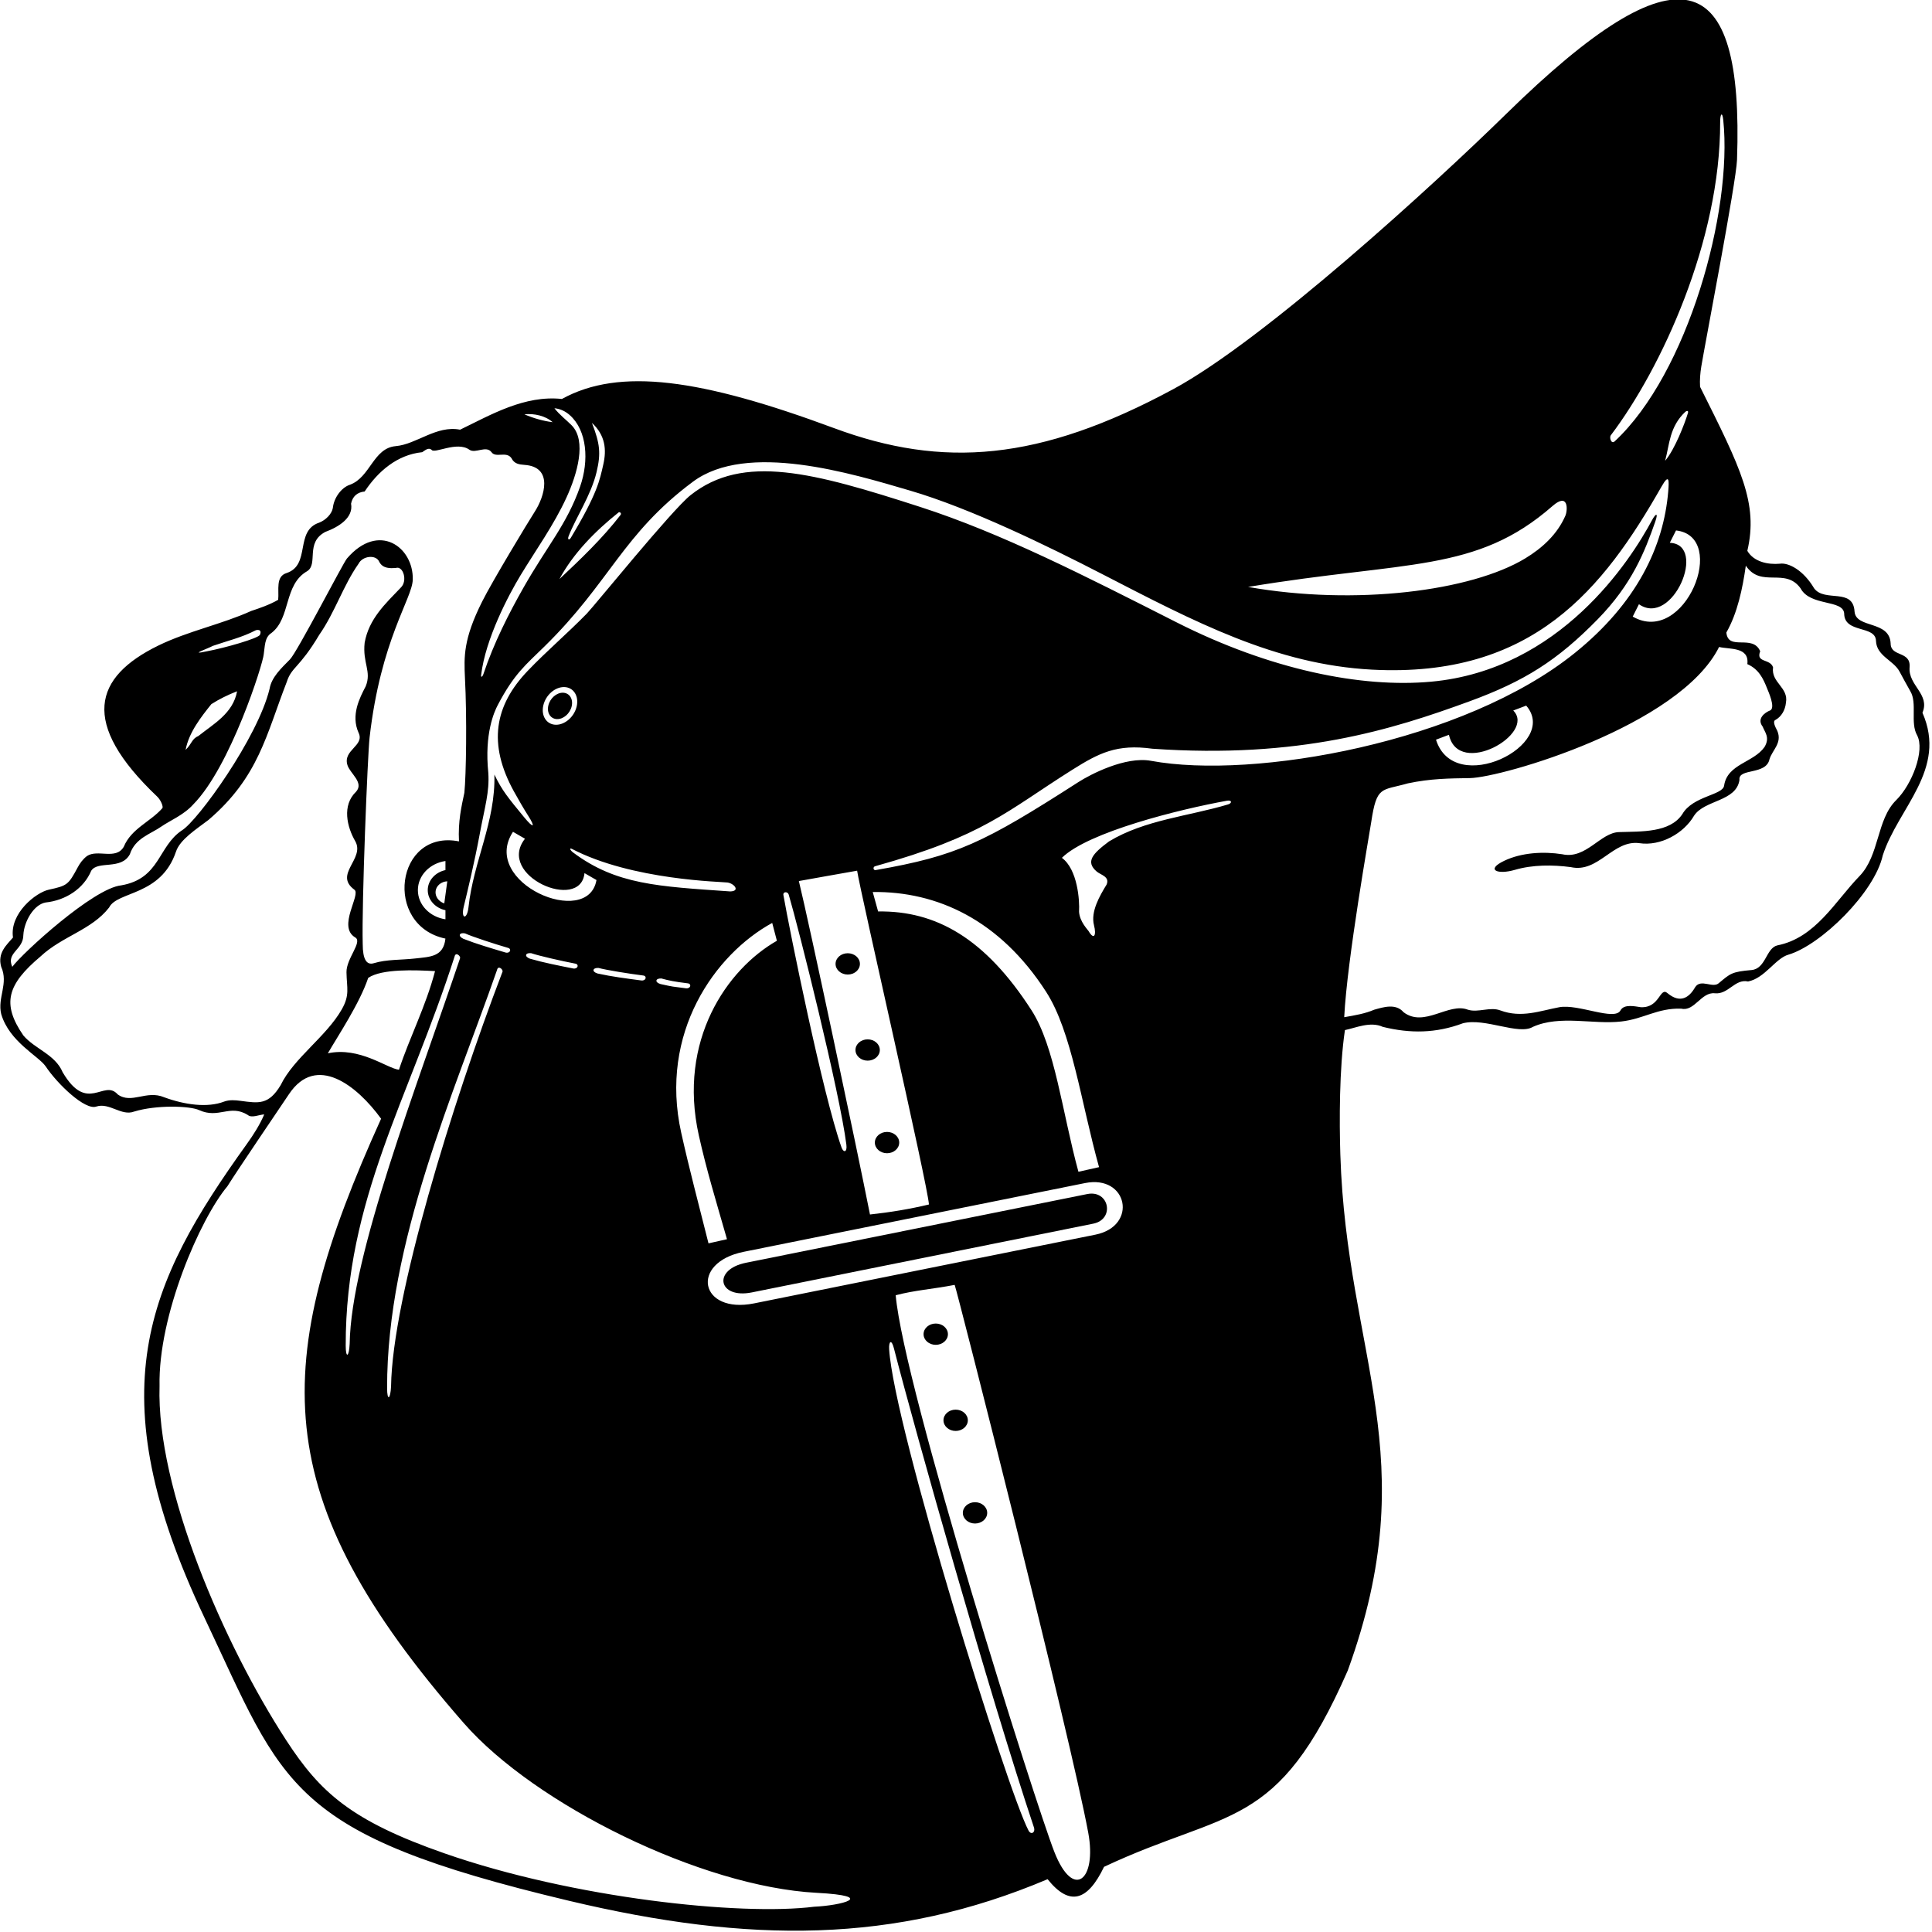<?xml version="1.0" encoding="UTF-8"?>
<svg xmlns="http://www.w3.org/2000/svg" xmlns:xlink="http://www.w3.org/1999/xlink" width="531pt" height="531pt" viewBox="0 0 531 531" version="1.1">
<g id="surface1">
<path style=" stroke:none;fill-rule:nonzero;fill:rgb(0%,0%,0%);fill-opacity:1;" d="M 298.82 328.18 L 205.016 347.066 C 195.734 348.938 197.375 357.078 206.656 355.211 L 300.461 336.32 C 306.5 335.105 304.859 326.961 298.82 328.18 "/>
<path style=" stroke:none;fill-rule:nonzero;fill:rgb(0%,0%,0%);fill-opacity:1;" d="M 154.738 190.391 C 152.965 190.344 151.156 191.93 150.703 193.934 C 150.246 195.934 151.32 197.594 153.094 197.641 C 154.867 197.688 156.672 196.102 157.129 194.098 C 157.582 192.098 156.512 190.438 154.738 190.391 "/>
<path style=" stroke:none;fill-rule:nonzero;fill:rgb(0%,0%,0%);fill-opacity:1;" d="M 528.375 195.891 C 530.535 190.781 524.445 188.426 524.84 183.414 C 525.234 178.797 519.633 180.664 519.633 176.836 C 519.34 170.449 510.098 172.809 509.715 168.094 C 509.32 161.414 501.559 165.637 498.613 161.711 C 495.586 156.59 491.492 154.578 489.184 154.934 C 485.941 155.227 482.016 154.441 480.246 151.395 C 483.289 138.332 478.535 128.855 467.254 106.312 C 467.137 104.418 467.297 102.559 467.594 100.723 C 468.555 94.809 477.191 50.102 477.41 43.934 C 479.316 -9.445 461.488 -15.262 413.922 31.359 C 394.277 50.613 347.496 93.445 322.484 106.945 C 285.656 126.824 259.086 128.742 229.23 117.668 C 192.652 104.102 170.27 100.93 154.441 109.652 C 144.129 108.57 134.992 113.973 126.449 118.098 C 119.965 116.82 114.465 122.125 108.77 122.617 C 102.578 123.152 101.793 131.16 96.195 133.223 C 93.887 133.957 91.777 136.762 91.48 139.609 C 91.188 141.277 89.516 142.949 87.746 143.637 C 80.918 145.891 85.488 155.227 78.809 157.484 C 75.664 158.414 76.746 162.199 76.453 164.852 C 74.094 166.23 71.094 167.246 69.051 167.914 C 60.988 171.574 51.684 173.445 43.539 177.418 C 25.785 186.078 21.891 198.688 43.195 218.93 C 44.254 219.934 44.926 221.758 44.629 222.117 C 41.387 225.848 36.082 227.715 34.02 232.723 C 31.859 236.457 26.852 233.312 23.902 235.277 C 22.703 236.211 21.965 237.266 21.363 238.387 C 18.801 243.152 18.5 243.43 13.445 244.516 C 9.902 245.273 2.605 251.008 3.57 257.672 C 1.805 259.734 -0.75 261.895 0.328 265.727 C 2.395 270.344 -0.75 274.176 0.328 278.691 C 2.547 286.309 10.512 290.184 12.512 293.031 C 15.848 298.043 23.426 305.223 26.457 304.133 C 30.09 302.953 33.336 306.84 36.867 305.508 C 42.957 303.641 52.203 303.926 54.746 305.113 C 60.148 307.57 63.184 303.395 68.098 306.441 C 69.176 307.379 71.242 306.344 72.621 306.293 C 71.43 309.102 69.707 311.82 67.809 314.465 C 40.328 352.742 26.73 382.344 56.133 444.477 C 78.176 491.055 78.879 503.984 156.414 522.426 C 205.867 534.188 245.961 534.262 287.926 516.488 C 293.973 524.043 298.926 522.492 303.441 513.086 C 337.637 497.02 351.016 503.492 370.422 459.145 C 391.848 400.223 370.121 372.859 368.383 317.289 C 368.102 308.367 368.074 293.656 369.648 283.113 C 372.594 282.52 376.621 280.652 380.059 282.227 C 387.621 284.094 394.691 284 402.059 281.246 C 408.148 279.672 417.391 284.598 421.312 282.227 C 428.777 278.891 437.91 281.641 445.574 280.754 C 451.762 280.066 455.492 277.023 462.074 277.219 C 465.711 278.109 467.57 272.594 471.309 272.996 C 475.039 273.387 476.809 268.961 480.441 269.754 C 485.059 268.871 488.004 263.359 491.539 262.387 C 500.496 259.73 515.219 245.309 517.473 235.082 C 521.695 222.02 535.25 211.508 528.375 195.891 Z M 448.746 169.469 L 450.453 166.07 C 459.691 172.5 469.398 149.605 458.934 149.188 L 460.645 145.789 C 475.258 147.441 463.062 177.719 448.746 169.469 Z M 457.652 126.645 C 458.879 122.102 458.832 117.301 463.203 113.184 C 463.492 112.91 464.156 112.73 463.918 113.523 C 463.07 116.34 460.324 123.512 457.652 126.645 Z M 442.723 119.633 C 456.629 101.27 472.863 66.137 472.777 33.562 C 472.77 31.18 473.383 30.629 473.629 32.992 C 476.246 58.125 463.863 102.633 443.793 121.297 C 442.832 122.191 442.266 120.234 442.723 119.633 Z M 426.691 139.086 C 431.133 135.195 430.902 140.223 430.227 141.766 C 427.996 146.867 423.91 150.617 419.188 153.48 C 404.379 162.445 372.562 166.535 343.027 161.316 C 386.645 154.047 405.648 157.508 426.691 139.086 Z M 170.551 141.535 C 165.605 147.949 159.422 153.852 153.754 159.156 C 157.594 152.035 163.578 145.988 170.004 140.844 C 170.316 140.594 170.918 141.059 170.551 141.535 Z M 165.816 127.641 C 164.84 131.902 164.266 135.527 156.891 147.809 C 156.43 148.574 155.902 148.344 156.289 147.344 C 158.254 142.266 162.434 136.148 163.961 129.762 C 165.203 124.562 164.891 121.945 162.691 116.23 C 166.391 119.652 166.738 123.613 165.816 127.641 Z M 156.598 114.094 C 161.375 118.336 161.934 126.609 159.434 133.746 C 155.805 144.117 150.359 150.09 143.926 161.426 C 139.781 168.723 135.699 176.805 132.887 185.199 C 132.586 186.098 132.148 186.301 132.242 185.5 C 133.434 175.543 139.773 163.57 143.023 158.188 C 147.16 151.348 152.254 144.27 155.711 136.703 C 158.621 130.344 161.336 121.133 157.09 116.867 C 155.582 115.352 153.758 113.988 152.379 112.203 C 154.039 112.352 155.461 113.082 156.598 114.094 Z M 151.887 116.035 C 149.434 115.742 146.586 114.953 144.129 113.875 C 146.781 113.578 149.922 114.266 151.887 116.035 Z M 58.477 177.523 C 62.41 176.152 66.512 175.203 70.227 173.258 C 70.504 173.113 72.129 172.805 71.445 174.477 C 70.953 175.461 61.871 178.07 56.906 178.996 C 51.504 180.176 57.301 178.211 58.477 177.523 Z M 58.086 193.531 C 60.246 192.156 62.602 190.98 65.156 189.996 C 64.078 196.086 58.578 199.035 54.547 202.273 C 52.684 203.062 52.781 204.383 51.012 206.105 C 51.898 201.293 55.336 196.973 58.086 193.531 Z M 6.418 256.984 C 6.617 253.254 9.27 248.633 12.512 248.047 C 18.109 247.457 23.02 244.215 25.082 239.305 C 26.941 236.453 33.332 239.207 35.691 234.785 C 37.168 230.316 41.316 229.305 44.449 227.102 C 46.562 225.617 50.516 223.992 53.074 221.133 C 63.32 210.805 72.297 182.418 72.484 179.836 C 72.828 177.652 72.688 175.188 74.586 173.988 C 79.988 169.859 77.926 160.727 84.41 156.992 C 87.562 155.039 83.805 149.137 89.418 146.191 C 93.152 144.812 97.191 142.266 96.488 138.43 C 96.883 136.465 98.16 135.285 100.223 135.09 C 103.855 129.59 109.16 124.973 116.035 124.285 C 116.82 123.797 117.707 122.91 118.59 123.598 C 119.281 124.879 125.562 121.137 129.004 123.598 C 130.672 124.777 133.621 122.312 135.09 124.285 C 136.27 125.957 139.219 123.895 140.594 125.957 C 141.324 127.465 142.684 127.672 144.141 127.77 C 152.211 128.316 149.625 136.523 146.984 140.617 C 145.211 143.371 135.359 159.656 132.52 165.324 C 127.316 175.711 127.527 180.492 127.789 186.324 C 128.359 197.07 128.121 213.164 127.629 217.879 C 126.84 221.613 125.859 225.742 126.152 231.25 C 108.695 227.828 105.277 254.379 122.422 257.969 C 121.891 263.008 118.219 262.961 114.172 263.426 C 110.285 263.875 106.273 263.648 102.754 264.727 C 100.754 265.34 99.691 263.684 99.691 259.441 C 99.391 248.418 101.043 207.477 101.578 202.719 C 104.641 175.82 113.316 164.543 113.449 159.305 C 113.672 150.336 104.082 143.332 95.348 153.512 C 94.277 154.762 81.699 179.207 79.691 181.238 C 77.262 183.695 74.633 186.137 74.094 189.309 C 70.855 202.766 54.367 225.547 50.031 228.203 C 43.352 232.625 44.047 241.461 33.332 243.332 C 25.664 244.102 6.133 261.98 3.375 265.727 C 1.605 261.797 6.414 261.109 6.418 256.984 Z M 160.645 239.973 L 163.938 241.875 C 161.609 255.359 131.801 242.613 140.992 228.617 L 144.285 230.52 C 136.285 240.695 159.586 250.738 160.645 239.973 Z M 192.07 312.066 C 194.191 321.562 196.691 329.742 199.809 340.59 L 194.727 341.73 C 191.816 330.172 189.484 321.43 187.238 311.367 C 181.098 283.875 196.516 262.254 212.238 253.66 L 213.523 258.566 C 199.797 266.383 186.238 285.949 192.07 312.066 Z M 181.539 270.461 C 179.867 269.961 180.148 268.863 181.766 268.926 C 183.859 269.5 185.25 269.797 189.102 270.273 C 190.125 270.438 189.836 271.777 188.531 271.629 C 184.461 271.086 185.398 271.312 181.539 270.461 Z M 200.703 245.004 C 180.879 243.617 169.402 243.172 157.535 234.316 C 156.73 233.719 156.398 232.988 157.105 233.277 C 173.762 241.98 198.555 242.328 199.969 242.555 C 201.855 242.859 203.477 244.926 200.703 245.004 Z M 176.273 269.477 C 172.203 268.934 168.109 268.418 164.25 267.566 C 162.578 267.066 162.859 265.969 164.477 266.031 C 166.57 266.605 172.992 267.641 176.844 268.121 C 177.863 268.285 177.578 269.621 176.273 269.477 Z M 158.504 194.133 C 157.855 196.992 155.273 199.258 152.742 199.195 C 150.207 199.129 148.676 196.758 149.324 193.898 C 149.973 191.035 152.555 188.773 155.09 188.836 C 157.625 188.902 159.152 191.273 158.504 194.133 Z M 157.531 266.18 C 153.508 265.375 149.457 264.594 145.66 263.496 C 144.023 262.891 144.375 261.809 145.984 261.977 C 148.039 262.688 154.379 264.137 158.191 264.863 C 159.199 265.094 158.824 266.41 157.531 266.18 Z M 139.699 260.539 C 140.684 260.863 140.188 262.137 138.922 261.789 C 134.988 260.613 131.027 259.465 127.348 258.023 C 125.773 257.266 126.223 256.223 127.812 256.539 C 129.789 257.438 135.973 259.465 139.699 260.539 Z M 124.938 262.898 C 125.246 261.484 126.711 262.828 126.43 263.41 C 114.566 298.691 96.457 345.027 96.105 369.344 C 95.93 373.059 95.023 373.402 95.016 369.863 C 94.941 329.715 112.402 302 124.938 262.898 Z M 109.652 294.016 C 106.312 293.621 98.867 287.621 90.105 289.496 C 92.953 284.586 98.848 275.773 101.195 268.773 C 104.926 266.215 114.172 266.609 119.57 266.906 C 117.02 276.629 112.598 285.078 109.652 294.016 Z M 122.43 239.137 C 119.645 239.734 117.566 241.973 117.566 244.652 C 117.566 247.336 119.645 249.57 122.43 250.172 L 122.43 252.664 C 118.133 252.031 114.852 248.691 114.852 244.652 C 114.852 240.617 118.133 237.277 122.43 236.645 Z M 122.934 242.219 L 122.109 248.297 C 120.559 247.785 119.527 246.375 119.73 244.879 C 119.934 243.387 121.297 242.301 122.934 242.219 Z M 136.609 266.586 C 136.918 265.172 138.379 266.52 138.102 267.098 C 124.168 303.562 107.828 356.703 107.48 381.02 C 107.305 384.734 106.398 385.078 106.391 381.539 C 106.316 341.391 124.965 300.066 136.609 266.586 Z M 66.117 302.562 C 64.578 302.359 63.051 302.242 61.621 302.758 C 57.008 304.539 50.719 303.641 45.121 301.578 C 40.207 299.508 36.18 303.543 32.352 300.793 C 28.531 296.445 24.012 306.227 17.223 294.703 C 15.16 289.789 9.562 288.316 6.418 284.586 C 0.371 275.824 2.047 270.543 11.133 262.879 C 17.125 257.281 25.18 255.609 29.992 249.422 C 32.23 244.898 44.23 246.297 48.359 234.098 C 49.434 230.758 53.953 227.906 57.301 225.355 C 71.137 213.523 73.172 201.906 78.809 187.441 C 80.168 183.211 82.234 183.73 87.746 174.477 C 92.07 168.289 94.328 160.922 98.551 154.934 C 99.629 152.766 103.395 152.324 104.25 154.441 C 105.23 156.309 107.297 156.211 108.77 156.109 C 110.805 155.395 112.113 159.672 110.145 161.512 C 105.922 165.934 101.402 170.059 100.223 176.641 C 99.609 182.289 102.188 184.496 100.516 188.621 C 98.816 191.883 96.391 196.578 98.551 201.391 C 100.297 205 94.133 206.105 95.508 210.328 C 96.242 212.613 100.105 215.094 97.863 217.598 C 93.938 221.328 95.355 227.297 97.668 231.25 C 100.32 236.062 91.676 240.285 97.375 244.512 C 99.348 245.801 92.562 254.727 97.668 257.672 C 99.68 258.918 95.164 263.453 95.23 267.211 C 95.309 271.629 96.199 273.414 93.953 277.391 C 89.711 284.883 80.715 290.824 77.141 298.238 C 73.844 303.73 71.113 303.227 66.117 302.562 Z M 223.785 524.051 C 203.586 526.594 157.578 521.734 122.172 509.387 C 96.496 500.43 87.961 492.605 78.645 478.27 C 61.594 452.035 42.941 409.164 43.852 380.918 C 43.434 361.574 54.988 335 62.504 326.035 C 65.254 321.617 76.941 304.438 79.434 300.707 C 86.898 289.535 98.086 298.297 104.742 307.473 C 74.371 374.641 72.855 411.129 127.512 473.637 C 147.035 495.961 192.727 518.547 224.402 520.227 C 241.453 521.129 231.148 523.727 223.785 524.051 Z M 282.695 503.133 C 276.863 492.133 245.715 392.281 244.379 370.852 C 244.242 368.629 245.02 367.965 245.68 370.547 C 251.438 392.996 271.984 465.789 284.164 502.23 C 284.648 503.668 283.371 504.406 282.695 503.133 Z M 289.801 509.035 C 284.562 495.723 248.344 381.121 246.18 355.992 C 251.387 354.617 256.195 354.328 262.387 353.145 C 263.027 354.609 294.336 477.797 299.109 503.77 C 301.48 516.66 295.039 522.344 289.801 509.035 Z M 301.07 339.34 L 207.266 358.227 C 192.328 361.234 189.473 347.059 204.41 344.051 L 298.215 325.16 C 309.965 322.797 312.816 336.973 301.07 339.34 Z M 255.316 331.047 C 250.012 332.32 244.609 333.203 239.109 333.797 C 235.477 315.426 222.312 253.352 219.562 242.152 C 224.867 241.172 230.172 240.285 235.574 239.305 C 236.465 245.219 255.02 325.84 255.316 331.047 Z M 239.867 245.164 C 257.523 244.941 274.801 252.832 287.531 272.613 C 294.586 283.566 297.094 302.887 302.066 320.785 L 296.402 322.055 C 291.926 305.699 289.965 287.699 283.496 277.652 C 270.766 257.871 257.227 250.27 241.344 250.512 Z M 232.621 314.598 C 232.895 316.781 231.816 316.852 231.293 315.379 C 226.16 300.938 217.004 255.707 215.312 245.973 C 215.152 245.047 216.5 244.945 216.777 245.883 C 219.535 255.227 230.809 300.281 232.621 314.598 Z M 337.508 221.098 C 326.73 224.332 314.656 225.312 304.82 231.25 C 300.312 234.609 298.266 236.836 301.422 239.535 C 302.535 240.488 305.09 240.926 304.133 243.137 C 302.246 246.227 299.719 250.539 300.676 254.285 C 301.391 257.086 300.684 258.465 299.199 255.91 C 298.965 255.512 296.762 253.359 296.57 250.602 C 296.766 247.457 296.168 238.945 291.855 235.77 C 299.035 228.672 324.309 222.398 337.211 220.078 C 338.625 219.824 338.68 220.746 337.508 221.098 Z M 316.352 209.109 C 309.285 207.805 299.605 212.891 296.422 214.934 C 270.184 231.781 262.934 235.238 240.68 239.137 C 239.984 239.258 239.871 238.262 240.5 238.086 C 270.504 229.727 276.602 222.98 294.676 211.594 C 302.051 206.949 306.965 204.438 316.719 205.781 C 357.062 208.598 382.652 200.516 403.777 192.797 C 418.965 187.246 428.004 181.562 439.141 170.18 C 448.539 160.57 452.043 151.672 454.934 143.387 C 455.887 140.641 454.98 141.227 454.066 142.934 C 448.105 154.086 428.797 184.098 393.371 187.355 C 374.223 189.117 349.148 184.109 323.297 171.008 C 297.914 158.141 275.242 146.543 252.871 139.316 C 223.59 129.859 204.27 124.586 189.773 136.109 C 184.652 140.188 163.336 166.535 161.277 168.645 C 155.957 174.09 150.219 178.965 145.047 184.371 C 135.914 193.918 134.035 204.422 141.227 217.48 C 142.527 219.844 144.027 222.422 145.109 224.105 C 147.289 227.496 146.645 227.766 144.074 224.637 C 139.566 219.156 137.977 217.242 135.879 212.883 C 136.234 225.895 130.121 236.723 128.766 249.328 C 128.383 252.891 126.621 252.656 127.465 249.168 C 128.477 245.004 130.422 236.941 131.828 229.348 C 133.246 221.695 134.562 217.742 134.207 212.391 C 133.113 201.656 135.812 195.672 136.816 193.762 C 141.336 185.164 144.465 182.754 149.621 177.699 C 167.723 159.961 171.102 146.801 190.438 132.406 C 205.34 121.309 234.055 130.129 250.129 134.84 C 266.703 139.691 287.934 150.047 302.977 157.809 C 328.402 170.926 350.629 182.648 377.066 184.047 C 421.336 186.387 440.695 161.785 456.66 133.734 C 458.84 129.906 458.738 132.207 458.504 135.047 C 457.246 150.188 449.875 165.703 432.879 179.426 C 402.426 204.023 344.656 214.336 316.352 209.109 Z M 415.906 195.281 L 419.469 193.938 C 428.805 204.719 399.676 219.254 394.676 203.297 L 398.234 201.953 C 400.879 213.871 422.293 201.652 415.906 195.281 Z M 521.172 219.895 C 515.703 225.27 516.648 235.043 511.062 240.805 C 504.387 247.684 499.008 257.77 488.496 259.832 C 485.375 260.59 485.355 266.219 481.426 266.609 C 475.941 267.078 475.555 267.59 472.484 270.148 C 470.797 271.797 467.477 268.871 465.906 271.324 C 464.242 274.234 461.781 275.844 458.344 272.996 C 456.16 271.047 456.266 277.078 450.977 276.824 C 449.504 276.629 446.359 275.844 445.379 277.711 C 443.773 280.688 433.785 275.863 428.582 276.824 C 423.277 277.809 418.168 279.871 412.375 277.711 C 409.523 276.629 406.285 278.398 403.438 277.512 C 398.137 275.441 391.453 282.523 385.758 278.199 C 383.621 275.688 380.156 276.824 377.699 277.512 C 375.148 278.594 372.645 279.016 369.449 279.574 C 370.234 263.762 376.422 228.965 376.887 225.863 C 378.387 215.828 379.688 217.375 386.969 215.297 C 393.199 213.984 398.316 213.941 404 213.855 C 412.781 213.715 461.703 199.504 472.484 177.816 C 475.363 178.523 480.836 177.719 480.246 182.531 C 483.375 183.906 484.605 186.465 485.691 189.242 C 486.004 190.039 487.961 194.297 486.629 195.203 C 484.863 195.891 482.816 197.605 484.469 199.723 C 485.059 201.293 486.531 202.688 484.961 205.32 C 481.914 209.641 474.746 209.938 473.859 215.93 C 473.508 218.578 465.246 218.75 462.367 223.785 C 458.934 228.895 451.172 228.5 445.082 228.695 C 439.879 228.742 435.945 236.262 429.367 234.785 C 424.258 233.988 418.227 234.293 413.426 236.586 C 408.215 239.074 411.574 240.473 416.363 239.074 C 421.281 237.637 426.77 237.668 431.723 238.324 C 439.316 240.031 443.312 230.758 450.582 231.742 C 456.379 232.625 462.762 229.09 465.609 224.18 C 468.504 219.801 477.199 220.348 478.086 214.355 C 477.68 211.039 485.43 213.109 486.336 208.66 C 487.121 206.105 489.871 204.238 488.496 200.898 C 487.809 199.598 487.145 198.195 488.004 197.855 C 489.578 196.973 490.656 195.203 490.855 193.141 C 491.641 188.914 486.73 187.641 487.316 183.414 C 486.531 180.961 482.504 182.238 483.781 178.996 C 481.719 174.184 474.973 179.051 474.48 173.844 C 477.523 168.539 478.945 161.734 479.828 155.473 C 484.051 161.758 490.656 155.816 494.883 161.711 C 497.535 166.691 506.535 164.727 506.863 168.586 C 506.863 174.184 515.488 171.75 515.605 176.148 C 515.758 180.277 520.387 181.48 522.031 184.496 C 522.535 185.426 524.523 189.117 525.047 189.984 C 527.004 193.23 524.961 198.664 526.902 202.078 C 529.121 206.227 525.504 215.633 521.172 219.895 "/>
<path style=" stroke:none;fill-rule:nonzero;fill:rgb(0%,0%,0%);fill-opacity:1;" d="M 232.996 261.992 C 231.148 261.992 229.648 263.301 229.648 264.922 C 229.648 266.535 231.148 267.848 232.996 267.848 C 234.844 267.848 236.344 266.535 236.344 264.922 C 236.344 263.301 234.844 261.992 232.996 261.992 "/>
<path style=" stroke:none;fill-rule:nonzero;fill:rgb(0%,0%,0%);fill-opacity:1;" d="M 235.121 288.59 C 235.121 290.203 236.621 291.516 238.469 291.516 C 240.32 291.516 241.816 290.203 241.816 288.59 C 241.816 286.969 240.32 285.66 238.469 285.66 C 236.621 285.66 235.121 286.969 235.121 288.59 "/>
<path style=" stroke:none;fill-rule:nonzero;fill:rgb(0%,0%,0%);fill-opacity:1;" d="M 240.449 314.031 C 240.449 315.648 241.945 316.961 243.797 316.961 C 245.645 316.961 247.145 315.648 247.145 314.031 C 247.145 312.414 245.645 311.102 243.797 311.102 C 241.945 311.102 240.449 312.414 240.449 314.031 "/>
<path style=" stroke:none;fill-rule:nonzero;fill:rgb(0%,0%,0%);fill-opacity:1;" d="M 260.531 366.691 C 260.531 365.074 259.031 363.766 257.184 363.766 C 255.336 363.766 253.836 365.074 253.836 366.691 C 253.836 368.309 255.336 369.621 257.184 369.621 C 259.031 369.621 260.531 368.309 260.531 366.691 "/>
<path style=" stroke:none;fill-rule:nonzero;fill:rgb(0%,0%,0%);fill-opacity:1;" d="M 266.004 390.359 C 266.004 388.742 264.504 387.434 262.656 387.434 C 260.809 387.434 259.309 388.742 259.309 390.359 C 259.309 391.977 260.809 393.289 262.656 393.289 C 264.504 393.289 266.004 391.977 266.004 390.359 "/>
<path style=" stroke:none;fill-rule:nonzero;fill:rgb(0%,0%,0%);fill-opacity:1;" d="M 267.98 412.875 C 266.133 412.875 264.633 414.188 264.633 415.805 C 264.633 417.422 266.133 418.73 267.98 418.73 C 269.828 418.73 271.328 417.422 271.328 415.805 C 271.328 414.188 269.828 412.875 267.98 412.875 "/>
</g>
</svg>
